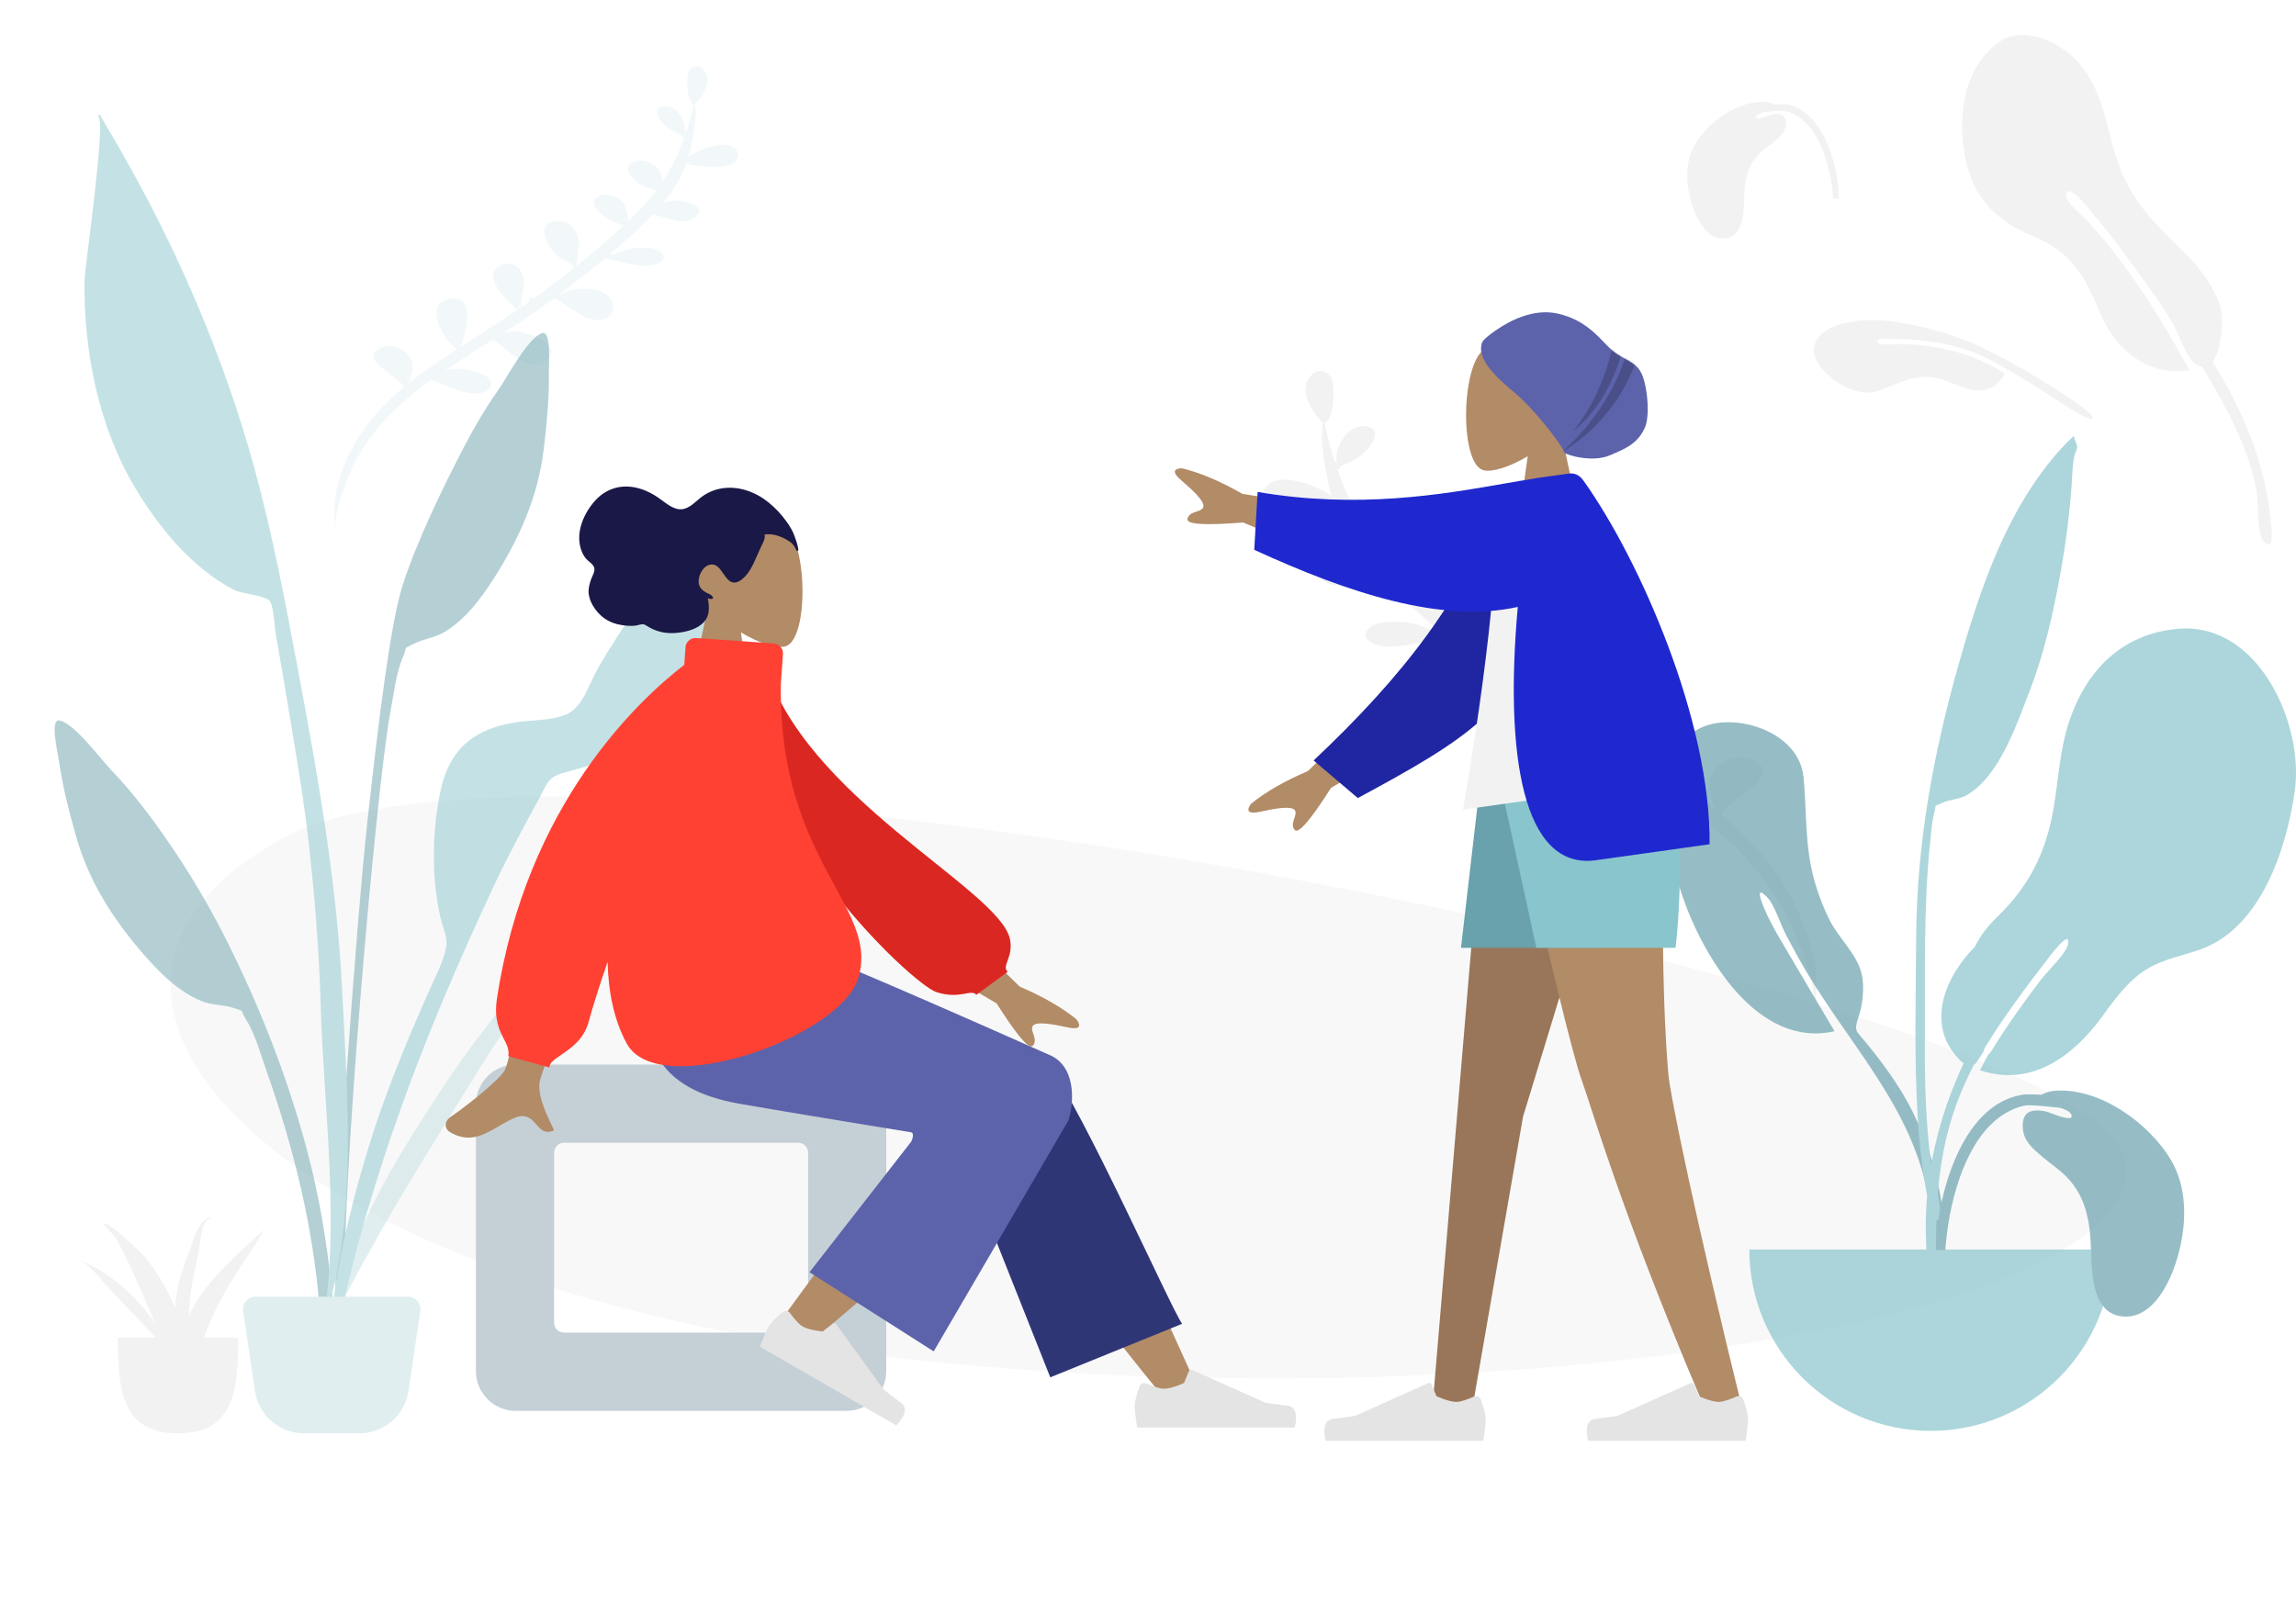 <svg width="924" height="650" viewBox="0 0 924 650" fill="none" xmlns="http://www.w3.org/2000/svg">
<g opacity="0.505">
<path fill-rule="evenodd" clip-rule="evenodd" d="M855.524 466.977C866.999 532.382 588.719 575.042 349.196 545.27C109.674 515.498 -0.207 399.235 114.089 337.286C228.385 275.336 844.049 401.573 855.524 466.977Z" fill="#F2F2F2"/>
</g>
<path fill-rule="evenodd" clip-rule="evenodd" d="M511.278 194.436C515.608 191.913 522.325 193.521 526.684 195.01C528.364 195.584 532.656 197.42 535.839 199.486C535.418 198.054 535.043 196.609 534.716 195.152C533.369 189.162 532.441 183.059 531.995 176.991C531.879 175.409 532.03 173.64 532.184 171.849C532.236 171.242 532.288 170.632 532.33 170.026C532.155 169.883 532.038 169.686 531.988 169.418C531.97 169.529 531.96 169.618 531.952 169.686C531.939 169.793 531.932 169.849 531.911 169.856C531.888 169.863 531.848 169.816 531.765 169.72C531.734 169.683 531.697 169.64 531.652 169.589C528.431 165.917 525.725 161.779 525.354 157.23C525.039 153.372 529.197 146.072 535.092 151.126C537.729 153.382 537.044 169.232 533.083 170.203C534.141 175.455 535.472 180.698 537.138 185.875C537.388 185.841 537.643 185.838 537.895 185.864C537.871 184.578 537.868 183.173 537.937 182.69C538.531 178.53 543.089 170.085 550.345 171.725C555.921 172.985 552.504 178.172 550.606 180.443C547.551 184.098 544.096 185.681 539.72 187.582C539.633 188.367 538.968 188.824 538.183 188.972C541.114 197.332 544.963 205.486 550.001 213.187L550.135 212.697L550.135 212.697C550.775 210.359 551.521 207.634 551.993 207.062C554.462 204.066 559.928 200.407 564.969 202.179C575.555 205.908 564.064 216.623 555.051 217.789C554.677 218.184 554.28 218.501 553.859 218.683C555.61 221.008 557.481 223.284 559.484 225.502C562.487 228.838 565.715 232.163 569.099 235.469C569.203 232.883 570.543 227.12 570.923 226.501C573.234 222.74 579.894 218.871 585.298 221.542C591.376 224.554 585.865 230.246 582.399 232.821C580.978 233.877 573.95 237.747 571.471 237.765C579.647 245.56 588.671 253.222 597.846 260.607C597.086 257.301 596.093 248.196 596.204 247.186C596.773 241.97 601.269 233.628 610.126 235.661C618.718 237.63 614.917 246.296 611.976 250.427C610.194 252.928 607.731 255.468 604.76 257.212C604.224 257.526 603.525 257.782 602.827 258.038L602.827 258.039C601.985 258.347 601.145 258.655 600.596 259.063C600.106 259.427 599.956 259.844 599.807 260.258C599.65 260.695 599.494 261.129 598.942 261.49C603.9 265.464 608.893 269.355 613.815 273.137C616.137 274.923 618.501 276.674 620.889 278.403C622.195 277.989 624.058 278.533 623.961 279.943C623.947 280.148 623.885 280.325 623.801 280.487C625.61 281.771 627.431 283.045 629.267 284.306C629.225 283.939 629.237 283.421 629.321 282.705C628 284.139 628.055 282.051 628.097 280.46C628.112 279.897 628.125 279.397 628.076 279.136C627.882 278.113 627.63 277.101 627.38 276.09L627.38 276.09C626.844 273.93 626.31 271.777 626.336 269.548C626.394 264.816 630.323 256.885 638.592 259.703C646.196 262.288 643.43 269.301 640.561 273.697C638.745 276.479 636.261 278.963 633.664 281.341C633.201 281.766 632.687 282.341 632.178 282.91C631.423 283.755 630.679 284.587 630.128 284.897C637.187 289.723 644.413 294.406 651.638 299.09L651.64 299.091L651.64 299.092C654.877 301.19 658.114 303.288 661.336 305.399C661.476 304.936 661.592 304.476 661.692 304.047C661.49 304.22 661.216 304.301 660.865 304.286C660.771 303.931 660.635 303.459 660.472 302.893L660.472 302.892C658.482 295.972 652.421 274.896 668.832 278.98C680.856 281.982 672.369 300.334 663.401 306.753C668.843 310.338 674.233 313.968 679.498 317.706C683.307 320.411 687.004 323.209 690.56 326.1C688.719 322.357 686.986 317.511 688.124 313.654C689.781 308.042 697.544 302.742 705.123 305.936C714.572 309.934 707.303 315.395 700.486 320.516C697.006 323.131 693.643 325.657 692.684 327.854C703.988 337.338 713.639 347.873 720.087 359.874C727.1 372.925 733.611 390.462 730.01 405.063C730.675 398.643 727.832 390.581 725.835 384.92C725.563 384.149 725.307 383.422 725.077 382.751C722.077 373.97 717.814 365.427 712.197 357.43C703.2 344.623 691.316 333.751 677.595 323.88C674.471 324.711 671.078 326.249 668.267 327.522L668.267 327.522C666.543 328.303 665.039 328.985 663.951 329.343C658.701 331.071 648.621 333.548 645.277 328.105C641.988 322.754 650.382 319.761 655.584 318.561C660.611 317.404 665.143 317.543 669.833 318.492C662.57 313.58 655.13 308.823 647.692 304.067L647.692 304.067C646.324 303.192 644.956 302.318 643.589 301.442C641.698 302.625 639.61 304.335 637.392 306.15C630.355 311.911 622.018 318.737 614.572 313.16C603.335 304.745 624.826 296.191 633.982 296.859C635.106 296.94 636.194 297.121 637.254 297.367C627.917 291.32 618.724 285.148 610.03 278.542C608.47 278.759 605.986 280.511 603.003 282.615L603.002 282.615C596.297 287.344 587.066 293.854 580.112 288.728C575.093 285.028 576.812 279.265 581.664 275.97C586.534 272.661 593.596 272.666 599.598 273.781C602.193 274.26 604.587 275.175 606.818 276.291C606.866 276.293 606.913 276.295 606.959 276.297L607.095 276.302C598.54 269.733 589.933 263.017 581.643 256.071C581.498 256.107 581.35 256.143 581.201 256.18C580.7 256.649 579.861 256.82 579.092 256.717C578.668 256.827 578.235 256.941 577.794 257.058C571.227 258.787 562.787 261.01 556.242 260.051C551.425 259.345 547.055 256.358 551.132 252.679C554.447 249.688 563.441 250.117 567.827 250.826C569.967 251.172 572.297 252.175 574.635 253.182L574.635 253.182C575.617 253.604 576.601 254.028 577.572 254.403C577.825 254.015 578.265 253.766 578.767 253.646C570.58 246.666 562.769 239.445 555.684 231.91C553.539 232.164 551.161 232.883 548.708 233.624C542.805 235.408 536.47 237.322 531.923 233.199C525.211 227.111 537.834 223.557 543.835 224.136C545.862 224.331 547.859 224.769 549.788 225.348C544.633 219.144 540.695 212.513 537.929 205.549C537.914 205.556 537.899 205.562 537.884 205.568C537.873 205.572 537.863 205.577 537.853 205.581C537.814 205.598 537.775 205.614 537.727 205.63C537.769 205.613 537.805 205.595 537.842 205.577L537.842 205.577L537.842 205.577C537.869 205.564 537.896 205.551 537.925 205.538C537.649 204.841 537.384 204.141 537.132 203.439C536.663 203.24 536.225 203.093 536.015 203.033C538.741 204.467 527.239 205.169 525.085 205.301C520.323 205.591 513.943 205.699 510.449 202.722C507.515 200.222 507.686 196.528 511.278 194.436ZM730.521 405.083C730.319 407.199 729.818 409.137 728.882 410.735C729.584 408.915 730.122 407.025 730.521 405.083Z" fill="#F2F2F2"/>
<path opacity="0.2" fill-rule="evenodd" clip-rule="evenodd" d="M295.052 59.305C291.892 57.482 286.987 58.647 283.803 59.724C282.577 60.14 279.442 61.469 277.117 62.964C277.425 61.928 277.699 60.883 277.939 59.83C278.925 55.498 279.606 51.085 279.934 46.697C280.02 45.553 279.91 44.274 279.799 42.979L279.799 42.979L279.799 42.976C279.761 42.538 279.724 42.098 279.693 41.661C279.821 41.557 279.907 41.414 279.943 41.221C279.956 41.301 279.964 41.365 279.97 41.414C279.979 41.492 279.983 41.532 279.999 41.537C280.016 41.542 280.045 41.509 280.106 41.439C280.129 41.413 280.156 41.381 280.189 41.345C282.542 38.688 284.519 35.695 284.793 32.406C285.025 29.616 281.992 24.339 277.686 27.994C275.759 29.627 276.252 41.088 279.143 41.789C278.368 45.587 277.394 49.379 276.175 53.122C275.992 53.098 275.807 53.096 275.623 53.115C275.641 52.184 275.643 51.169 275.593 50.82C275.162 47.812 271.838 41.706 266.539 42.894C262.467 43.807 264.96 47.557 266.344 49.198C268.573 51.84 271.095 52.984 274.289 54.357C274.352 54.925 274.837 55.255 275.41 55.362C273.267 61.408 270.452 67.305 266.77 72.875L266.672 72.521C266.206 70.831 265.663 68.86 265.318 68.447C263.517 66.281 259.528 63.636 255.847 64.92C248.115 67.618 256.5 75.364 263.08 76.204C263.353 76.489 263.643 76.719 263.951 76.85C262.671 78.532 261.303 80.178 259.84 81.783C257.646 84.196 255.287 86.601 252.815 88.992C252.74 87.122 251.765 82.956 251.488 82.508C249.802 79.789 244.941 76.994 240.994 78.927C236.555 81.106 240.576 85.22 243.106 87.082C244.142 87.845 249.272 90.641 251.082 90.653C245.109 96.292 238.516 101.835 231.814 107.178C232.37 104.787 233.1 98.203 233.019 97.473C232.606 93.701 229.327 87.67 222.86 89.143C216.585 90.569 219.356 96.834 221.502 99.821C222.801 101.628 224.599 103.465 226.767 104.725C227.158 104.952 227.668 105.137 228.178 105.322L228.178 105.322C228.792 105.545 229.406 105.768 229.806 106.062C230.163 106.325 230.273 106.627 230.381 106.926C230.496 107.242 230.61 107.555 231.013 107.817C227.391 110.691 223.743 113.506 220.148 116.243C218.451 117.535 216.724 118.801 214.98 120.052C214.026 119.754 212.666 120.147 212.736 121.167C212.747 121.315 212.792 121.443 212.853 121.56C211.531 122.489 210.201 123.411 208.86 124.323C208.891 124.058 208.882 123.683 208.821 123.166C209.785 124.202 209.746 122.692 209.716 121.542C209.705 121.135 209.696 120.773 209.732 120.584C209.875 119.845 210.059 119.113 210.242 118.381C210.635 116.819 211.026 115.262 211.007 113.651C210.967 110.23 208.102 104.496 202.063 106.535C196.51 108.407 198.527 113.477 200.619 116.655C201.943 118.666 203.756 120.462 205.651 122.181C205.989 122.488 206.364 122.903 206.735 123.315C207.286 123.925 207.829 124.527 208.231 124.751C203.074 128.242 197.796 131.631 192.518 135.021L192.517 135.021C190.153 136.539 187.789 138.057 185.435 139.585C185.333 139.25 185.248 138.918 185.176 138.607C185.323 138.732 185.523 138.791 185.78 138.779C185.848 138.522 185.948 138.181 186.067 137.772L186.067 137.771C187.523 132.767 191.959 117.525 179.975 120.484C171.194 122.657 177.382 135.925 183.926 140.564C179.951 143.158 176.014 145.784 172.168 148.489C169.386 150.446 166.685 152.47 164.088 154.562C165.433 151.854 166.701 148.35 165.872 145.561C164.665 141.503 159 137.674 153.464 139.985C146.563 142.879 151.868 146.826 156.843 150.527C159.383 152.416 161.837 154.242 162.536 155.831C154.278 162.691 147.226 170.312 142.512 178.992C137.385 188.431 132.623 201.113 135.245 211.671C134.763 207.028 136.843 201.198 138.303 197.104C138.502 196.546 138.69 196.021 138.858 195.535C141.052 189.185 144.169 183.006 148.274 177.223C154.849 167.959 163.532 160.094 173.554 152.953C175.835 153.553 178.312 154.664 180.363 155.584C181.622 156.148 182.72 156.641 183.514 156.899C187.347 158.147 194.705 159.935 197.15 155.999C199.553 152.128 193.426 149.966 189.629 149.1C185.959 148.265 182.649 148.367 179.225 149.055C184.53 145.501 189.964 142.059 195.397 138.618L195.398 138.618L195.402 138.615C196.4 137.983 197.398 137.351 198.395 136.719C199.775 137.573 201.299 138.809 202.917 140.121C208.052 144.285 214.136 149.218 219.576 145.184C227.784 139.095 212.097 132.916 205.411 133.402C204.59 133.461 203.796 133.592 203.022 133.77C209.842 129.395 216.557 124.929 222.908 120.15C224.048 120.307 225.86 121.573 228.038 123.093C232.932 126.511 239.668 131.215 244.748 127.507C248.414 124.83 247.162 120.663 243.621 118.282C240.067 115.891 234.91 115.897 230.527 116.704C228.633 117.052 226.885 117.714 225.255 118.521L225.179 118.524L225.052 118.53C231.302 113.777 237.59 108.918 243.646 103.893C243.752 103.919 243.86 103.945 243.969 103.972C244.334 104.311 244.947 104.434 245.508 104.359C245.818 104.439 246.134 104.522 246.456 104.606C251.25 105.854 257.411 107.459 262.19 106.764C265.708 106.252 268.9 104.091 265.925 101.432C263.506 99.27 256.939 99.583 253.736 100.097C252.174 100.348 250.472 101.073 248.764 101.802L248.764 101.802C248.047 102.108 247.328 102.414 246.619 102.686C246.435 102.406 246.113 102.225 245.747 102.139C251.728 97.09 257.435 91.866 262.612 86.415C264.177 86.598 265.913 87.117 267.704 87.653C272.013 88.941 276.638 90.323 279.959 87.341C284.863 82.936 275.648 80.37 271.266 80.79C269.787 80.932 268.328 81.249 266.919 81.668C270.687 77.181 273.565 72.385 275.588 67.349C275.607 67.356 275.625 67.364 275.643 67.372L275.643 67.372C275.672 67.384 275.7 67.396 275.735 67.407C275.72 67.401 275.706 67.395 275.692 67.388C275.678 67.382 275.665 67.376 275.651 67.369C275.632 67.359 275.612 67.35 275.591 67.341C275.793 66.837 275.987 66.331 276.171 65.823C276.513 65.678 276.833 65.573 276.986 65.529C274.995 66.567 283.393 67.071 284.966 67.165C288.443 67.374 293.101 67.45 295.653 65.297C297.797 63.488 297.674 60.817 295.052 59.305ZM134.724 211.254C134.878 212.664 135.334 213.951 136.233 215.005C135.573 213.8 135.079 212.545 134.724 211.254Z" fill="#C1DEE2"/>
<g opacity="0.7">
<path fill-rule="evenodd" clip-rule="evenodd" d="M693.822 290.77C707.474 290.062 724.359 298.031 725.815 312.871C726.873 323.653 726.546 334.405 728.183 345.172C729.492 353.776 732.261 362.036 736.038 369.874C739.67 377.411 747.203 383.827 749.162 391.879C750.411 397.01 749.712 404.227 747.99 409.245C745.896 415.347 747.009 414.865 751.182 419.985C759.359 430.018 766.723 440.307 771.93 452.29C779.43 469.55 784.348 489.725 781.564 508.618C781.21 511.017 780.79 519.627 777.486 520.229C773.796 520.902 775.522 515.978 775.719 514.387C776.974 504.238 778.09 495.367 776.575 485.059C770.732 445.288 742.201 419.085 723.623 385.331C722.602 383.59 720.446 379.445 718.947 376.711C716.58 372.393 714.201 364.179 710.997 360.977C704.963 354.947 710.511 367.071 711.686 369.385C713.173 372.313 714.808 375.425 716.332 377.99C723.302 389.882 731.082 402.862 738.28 415.121C707.147 422.214 685.221 384.785 676.866 360.178C669.982 339.905 661.746 292.505 693.822 290.77Z" fill="#69A1AC"/>
<path fill-rule="evenodd" clip-rule="evenodd" d="M876.805 253.121C853.983 254.932 839.331 269.992 832.511 291.056C828.835 302.407 828.413 314.068 826.37 325.734C823.298 343.284 816.686 356.585 803.764 369.089C799.762 372.961 796.812 376.937 794.716 381.191C790.554 385.438 786.931 390.244 784.269 396.12C780.869 403.624 779.907 412.628 783.832 420.109C784.888 422.121 787.521 426.158 790.25 427.992C780.033 449.752 774.415 473.584 775.048 497.386C775.431 511.753 776.132 526.127 776.951 540.477C777.171 544.33 778.426 550.693 780.31 544.231C782.035 538.32 779.872 529.041 779.672 522.867C778.698 492.786 777.866 465.435 790.248 437.331C791.547 434.385 792.924 431.463 794.357 428.565C794.442 428.516 794.52 428.457 794.599 428.4C794.653 428.442 794.703 428.487 794.758 428.529C794.849 428.365 794.975 428.171 795.121 427.954C795.532 427.529 795.891 426.993 796.233 426.395C797.331 424.873 798.574 423.084 798.581 422.105C798.581 422.098 798.577 422.086 798.577 422.078C806.242 409.565 815.022 397.742 823.99 386.149C823.923 386.234 833.718 372.897 832.204 380.272C831.474 383.827 824.269 390.595 821.359 394.36C814.922 402.735 807.363 413.348 801.082 423.61C800.237 424.096 799.043 426.48 798.179 428.257C797.702 429.157 797.257 430.064 796.82 430.855C819.077 438.208 836.39 423.396 848.196 406.168C848.21 406.147 848.223 406.126 848.236 406.106C851.829 401.346 855.509 396.619 860.107 392.856C867.777 386.576 875.992 385.468 885.036 382.378C909.7 373.951 920.186 341.987 923.516 318.27C927.274 291.513 908.894 250.483 876.805 253.121Z" fill="#89C5CC"/>
<path fill-rule="evenodd" clip-rule="evenodd" d="M831.723 178.19C808.299 202.569 796.982 236.383 788.022 268.172C778.014 303.676 771.403 339.728 771.149 376.642C770.983 400.895 770.323 425.299 771.739 449.523C772.241 458.126 773.099 466.744 774.462 475.255C774.575 475.955 777.626 494.958 780.545 490.53C782.205 488.011 777.417 470.817 777.056 467.953C775.021 451.822 774.548 435.573 774.647 419.325C774.81 392.575 774.022 365.961 776.733 339.309C777.137 335.33 777.457 331.151 778.402 327.258C779.406 323.119 778.127 324.926 781.396 323.287C784.573 321.694 788.498 321.922 791.794 319.924C804.866 311.997 811.553 291.635 816.758 278.275C822.711 262.997 826.329 246.706 829.219 230.628C831.341 218.816 832.858 207.075 833.716 195.11C833.987 191.339 834.003 187.396 834.744 183.688C834.944 182.688 835.945 180.918 835.909 180.033C835.832 178.158 834.701 177.056 834.608 175.481C833.627 176.363 832.665 177.267 831.723 178.19Z" fill="#89C5CC"/>
<path fill-rule="evenodd" clip-rule="evenodd" d="M704 503C704 543.317 736.683 576 777 576C817.317 576 850 543.317 850 503" fill="#89C5CC"/>
<path fill-rule="evenodd" clip-rule="evenodd" d="M827.028 439.085C845.095 437.753 865.271 452.329 873.986 467.497C881.012 479.726 879.828 495.785 875.489 508.778C872.583 517.476 866.241 529.878 855.665 529.999C842.433 530.15 841.795 513.796 841.539 504.236C841.199 491.525 839.593 480.453 829.577 471.789C828.341 470.72 827.043 469.719 825.746 468.718C824.594 467.829 823.443 466.941 822.334 466.005C822.157 465.855 821.978 465.706 821.8 465.556C818.258 462.579 814.539 459.453 814.086 454.546C813.43 447.436 817.443 446.156 823.571 447.477C823.769 447.52 824.306 447.723 825.036 448C828.166 449.186 834.844 451.718 833.581 448.692C833.105 447.552 831.368 446.648 829.175 445.971C823.501 445.354 816.733 444.638 814.787 445.066C793.792 449.672 785.617 478.755 783.446 497.233C783.212 499.227 783.023 501.228 782.857 503.232H779C779.268 498.393 779.621 493.562 780.43 488.776C783.525 470.473 793.2 443.591 814.42 440.62C815.203 440.51 818.083 440.491 821.571 440.696C823.224 439.772 825.076 439.213 827.028 439.085Z" fill="#69A1AC"/>
</g>
<g opacity="0.5">
<path fill-rule="evenodd" clip-rule="evenodd" d="M200.223 157.445C204.425 151.453 212.224 136.235 218.138 134.094C221.948 132.715 220.837 146.98 220.884 149.7C221.067 160.224 220.043 170.681 218.778 181.116C216.498 199.937 209.045 216.697 198.822 232.715C193.562 240.957 187.391 249.3 178.845 254.442C174.912 256.811 170.179 257.207 166.294 259.248C161.769 261.623 164.233 259.703 162.194 264.417C159.363 270.963 158.457 279.408 157.147 286.392C151.132 318.455 136.568 487.945 139.093 520.558C139.317 523.449 135.287 524.14 135.085 520.611C134.016 501.9 143.27 372.322 147.94 329.947C152.609 287.571 157.334 250.134 162.071 235.474C167.819 217.687 178.199 196.298 186.84 179.711C190.854 172.006 195.229 164.565 200.223 157.445Z" fill="#69A1AC"/>
<path fill-rule="evenodd" clip-rule="evenodd" d="M231.414 365.278C242.349 357.25 254.186 372.401 244.29 380.43C238.82 384.868 233.101 383.29 229.882 379.591C227.792 382.139 225.836 384.803 223.956 387.052C218.229 393.909 212.817 400.928 207.644 408.111C196.898 423.035 187.689 438.801 178.06 454.278C168.558 469.554 159.132 484.908 150.519 500.571C143.223 513.841 133.498 529.452 131 544C134.79 513.146 149.172 483.49 166.298 456.291C183.285 429.314 202.779 399.853 229.081 378.564C226.404 374.627 226.33 369.008 231.414 365.278Z" fill="#C1DEE2"/>
<path fill-rule="evenodd" clip-rule="evenodd" d="M23.913 290.031C30.032 291.227 40.031 305.07 45.075 310.344C51.07 316.612 56.508 323.292 61.635 330.292C72.671 345.358 82.541 361.376 90.934 378.08C104.616 405.311 115.578 433.265 123.533 462.918C128.403 481.069 131.556 499.883 133.424 518.565C133.777 522.089 137.471 549.253 132.148 549.985C127.361 550.644 128.84 529.359 128.609 526.463C125.998 493.798 118.177 462.015 107.299 431.226C104.929 424.519 102.728 416.304 98.938 410.268C96.209 405.921 98.919 407.437 94.123 405.792C90.005 404.378 85.313 404.724 81.096 402.993C71.936 399.237 64.601 391.944 58.171 384.608C45.676 370.351 35.774 354.928 30.613 336.66C27.75 326.532 25.118 316.344 23.658 305.902C23.281 303.203 19.972 289.26 23.913 290.031Z" fill="#69A1AC"/>
<path fill-rule="evenodd" clip-rule="evenodd" d="M48.061 59.716C71.111 99.69 90.053 143.601 102.283 188.076C109.694 215.023 114.876 242.675 120.025 270.126C127.997 312.632 135.538 355.134 137.683 398.395C139.841 441.906 144.108 492.092 129.861 534C136.978 491.452 130.202 446.162 129.002 403.35C128.429 382.912 126.768 362.674 124.588 342.355C122.473 322.645 119.018 303.029 115.801 283.474C114.234 273.95 112.588 264.441 110.912 254.937C110.411 252.101 110.2 243.687 108.401 241.75C106.591 239.8 97.354 239.005 94.454 237.574C88.615 234.693 83.122 230.6 78.261 226.275C68.942 217.984 60.835 207.151 54.436 196.472C39.631 171.764 33.712 141.61 34.011 112.994C34.068 107.438 43.003 47.61 39.415 46.786C39.631 46.533 39.835 46.272 40.028 46C42.745 50.549 45.411 55.128 48.061 59.716Z" fill="#89C5CC"/>
<path fill-rule="evenodd" clip-rule="evenodd" d="M296.846 203.887C297.202 203.374 299.517 199.807 298.351 200.035C300.724 199.57 295.087 203.969 301 201.27C298.192 203.922 299.813 207.366 299.85 210.935C299.911 216.73 298.942 222.476 297.851 228.146C296.126 237.109 293.557 245.823 289.828 254.159C281.701 272.326 267.901 289.814 251.518 301.172C243.43 306.779 235.504 308.689 226.28 311.27C220.453 312.901 219.991 315.915 216.898 321.569C210.46 333.345 204.136 345.078 198.457 357.251C191.677 371.788 185.095 386.34 178.886 401.132C157.969 450.957 140.945 502.578 132.005 556C131.786 524.519 139.069 492.095 148.255 462.088C154.947 440.226 163.658 419.151 172.95 398.29C175.201 393.236 178.613 386.735 179.57 381.155C180.239 377.245 178.192 373.486 177.255 369.367C173.601 353.33 173.863 335.363 177.071 319.24C180.609 301.461 190.839 293.209 208.145 290.691C214.474 289.769 222.519 290.107 228.322 287.408C234.645 284.47 237.253 274.81 240.849 268.61C250.506 251.953 261.98 235.979 275.155 221.945C278.803 218.059 282.726 214.473 286.888 211.15C289.513 209.053 295.058 206.47 296.846 203.887Z" fill="#89C5CC"/>
<path fill-rule="evenodd" clip-rule="evenodd" d="M97.845 527.729C97.4 524.71 99.74 522 102.791 522H164.209C167.26 522 169.6 524.71 169.155 527.729L164.408 559.918C162.961 569.73 154.541 577 144.622 577H122.378C112.459 577 104.039 569.73 102.592 559.918L97.845 527.729Z" fill="#C1DEE2"/>
</g>
<path fill-rule="evenodd" clip-rule="evenodd" d="M47.418 538.456C47.418 559.743 49.098 577 71.646 577C94.194 577 95.873 559.743 95.873 538.456" fill="#F2F2F2"/>
<path fill-rule="evenodd" clip-rule="evenodd" d="M78.353 525.174C77.527 526.603 76.79 528.061 76.139 529.54C76.116 526.493 76.284 523.424 76.745 520.313C77.531 514.983 78.732 509.682 79.861 504.388C80.672 500.584 80.621 493.752 83.699 490.72C84.544 490.065 84.747 491.351 84.747 491.908C84.757 492.026 84.745 489.632 83.925 490.049C79.054 492.564 77.476 500.474 75.917 504.434C73.642 510.215 71.706 516.124 70.909 522.138C70.708 523.657 70.598 525.176 70.573 526.692C70.407 526.287 70.252 525.878 70.08 525.474C67.268 518.881 63.475 512.447 58.743 506.514C57.578 505.054 42.934 490.649 41.788 492.854C41.901 493.174 42.138 493.44 42.499 493.651C42.52 493.675 42.521 493.662 42.508 493.626C43.368 495.016 45.814 497.161 46.575 498.379C48.492 501.442 49.982 504.693 51.496 507.882C54.695 514.622 57.662 521.429 60.539 528.25C61.208 529.839 61.907 531.419 62.619 532.994C55.277 522.405 45.483 512.791 32 507.287C36.605 509.63 39.624 514.037 42.734 517.412C46.485 521.483 50.435 525.444 54.193 529.51C58.625 534.307 63.84 539.358 68.104 544.666C72.233 553.336 76.246 562.015 78.723 571.128C77.708 567.98 78.644 563.628 78.47 560.324C78.332 557.693 78.025 555.084 77.603 552.48C78.124 553.655 78.573 554.83 78.776 555.924C78.591 554.09 78.377 552.268 78.147 550.455C78.737 548.758 79.316 547.175 79.707 545.87C81.712 539.179 84.099 532.602 87.35 526.193C90.357 520.264 93.808 514.41 97.567 508.735C99.321 506.089 101.099 503.453 102.866 500.812C104.022 499.083 105.123 496.316 106.733 494.659C96.326 504.174 84.956 513.757 78.353 525.174Z" fill="#F2F2F2"/>
<path fill-rule="evenodd" clip-rule="evenodd" d="M893.633 123.827C890.65 113.876 883.646 106.087 876.375 98.951C862.22 85.058 854.607 76.468 849.562 56.145C846.595 44.193 843.575 31.527 834.165 22.856C827.313 16.541 815.521 11.236 806.358 15.758C792.261 24.172 788.475 41.438 789.897 56.9C791.659 76.063 800.61 87.879 817.807 94.938C827.497 98.913 833.938 104.158 839.198 113.298C843.405 120.607 845.858 129.759 851.145 136.384C859.05 146.288 868.941 150.691 881.134 149.046C869.714 128.035 856.371 106.826 840.278 89.135C838.771 87.356 829.886 80.549 831.678 77.518C833.652 74.18 842.774 86.717 842.709 86.642C847.386 92.01 851.714 97.715 855.963 103.475C855.953 103.48 855.94 103.483 855.928 103.489C860.304 109.399 864.644 115.397 868.902 121.469C870.624 124.038 872.3 126.639 873.905 129.306C876.259 133.219 879.996 144.325 883.849 146.731C884.673 147.245 885.436 147.533 886.148 147.651C888.777 151.956 891.335 156.294 893.768 160.685C900.121 172.151 905.574 184.257 908.076 197.202C908.807 200.98 908.29 215.114 910.869 217.841C915.585 222.83 914.203 213.223 913.921 210.323C911.579 186.31 902.958 165.851 890.441 145.663C894.286 140.641 894.842 127.859 893.633 123.827Z" fill="#F2F2F2"/>
<path fill-rule="evenodd" clip-rule="evenodd" d="M732.131 135.43C737.102 129.573 749.052 128.579 756.361 128.971C765.404 129.456 774.694 131.658 783.298 134.32C797.471 138.704 811.244 146.706 823.727 154.451C825.231 155.384 843.764 166.529 842.124 168.485C840.498 170.423 822.305 157.184 818.25 154.902C809.597 150.032 801.662 144.272 792.124 141.055C782.249 137.724 771.805 136.405 761.42 136.496C760.087 136.508 755.74 135.579 755.646 137.551C755.554 139.479 762.748 138.473 764.016 138.485C769.255 138.533 774.527 139.026 779.691 139.934C789.368 141.635 798.465 145.061 806.753 150.317C804.44 155.694 798.897 158.173 793.081 156.828C788.055 155.664 783.156 152.795 778.234 151.966C774.845 151.395 771.451 151.735 768.164 152.69C759.494 155.209 754.494 160.371 744.961 156.78C737.489 153.966 724.991 143.853 732.131 135.43Z" fill="#F2F2F2"/>
<path fill-rule="evenodd" clip-rule="evenodd" d="M710.752 41.051C699.714 40.246 687.388 49.056 682.063 58.223C677.771 65.615 678.494 75.321 681.145 83.173C682.92 88.431 686.795 95.926 693.257 95.999C701.341 96.091 701.73 86.207 701.887 80.428C702.094 72.746 703.076 66.054 709.195 60.818C709.95 60.172 710.743 59.566 711.536 58.961C712.239 58.424 712.943 57.887 713.62 57.322C713.728 57.231 713.837 57.141 713.946 57.05C716.11 55.251 718.382 53.361 718.659 50.396C719.06 46.099 716.608 45.325 712.864 46.124C712.743 46.149 712.415 46.272 711.969 46.44C710.057 47.157 705.977 48.687 706.749 46.858C707.039 46.169 708.101 45.623 709.44 45.213C712.907 44.84 717.042 44.408 718.231 44.666C731.058 47.45 736.052 65.028 737.378 76.196C737.529 77.46 737.649 78.729 737.753 80H740.105C739.94 77.015 739.725 74.036 739.221 71.085C737.331 60.022 731.419 43.775 718.455 41.979C717.977 41.913 716.217 41.901 714.086 42.025C713.076 41.467 711.945 41.129 710.752 41.051Z" fill="#F2F2F2"/>
<path fill-rule="evenodd" clip-rule="evenodd" d="M298.181 254.584C305.455 258.971 312.602 261.091 315.957 260.226C324.37 258.056 325.144 227.257 318.634 215.115C312.125 202.974 278.66 197.681 276.974 221.738C276.388 230.087 279.892 237.539 285.068 243.619L275.787 286.909H302.747L298.181 254.584Z" fill="#B28B67"/>
<path fill-rule="evenodd" clip-rule="evenodd" d="M321.18 220.567C320.913 218.993 320.26 217.245 319.733 215.756C319.054 213.837 318.027 212.106 316.896 210.475C314.767 207.404 312.214 204.631 309.394 202.33C304.244 198.126 297.688 195.701 291.241 196.488C287.986 196.886 284.826 198.128 282.136 200.197C279.707 202.065 277.369 204.816 274.223 205.013C270.799 205.228 267.661 202.204 264.915 200.337C261.819 198.231 258.526 196.697 254.908 196.101C248.846 195.102 243.152 197.151 238.975 202.128C234.529 207.424 231.298 215.19 234.217 222.207C234.76 223.511 235.458 224.611 236.46 225.522C237.378 226.358 238.782 227.247 239.154 228.583C239.55 230.002 238.368 231.833 237.91 233.114C237.253 234.949 236.714 236.875 236.905 238.87C237.22 242.146 239.277 245.273 241.45 247.425C243.66 249.616 246.38 250.873 249.286 251.452C251.226 251.838 253.209 252.052 255.181 251.907C256.16 251.835 257.024 251.562 257.972 251.346C258.895 251.136 259.41 251.381 260.193 251.887C263.828 254.239 267.736 255.148 271.934 254.799C275.476 254.503 279.559 253.644 282.449 251.215C285.659 248.518 285.595 244.798 284.84 240.824C285.64 241.22 287.853 241.466 286.53 239.884C286.006 239.258 285.016 239.003 284.344 238.635C283.561 238.206 282.766 237.651 282.158 236.951C279.704 234.126 282.183 228.376 285.268 227.428C289.852 226.02 290.878 232.507 294.15 234.185C296.032 235.15 298 233.831 299.409 232.485C301.298 230.681 302.584 228.291 303.695 225.86C304.611 223.857 305.462 221.826 306.395 219.834C306.831 218.903 308.339 216.272 307.581 215.22C310.864 214.565 314.521 215.93 317.349 217.721C318.517 218.461 319.408 219.277 320.032 220.584C320.165 220.864 320.456 221.696 320.821 221.73C321.501 221.794 321.247 220.962 321.18 220.567Z" fill="#191847"/>
<path fill-rule="evenodd" clip-rule="evenodd" d="M207.537 428.548C198.7 428.548 191.537 435.712 191.537 444.548V551.939C191.537 560.776 198.7 567.939 207.537 567.939H340.667C349.503 567.939 356.667 560.776 356.667 551.939V444.548C356.667 435.712 349.503 428.548 340.667 428.548H207.537ZM226.99 460.024C224.781 460.024 222.99 461.814 222.99 464.024V532.464C222.99 534.673 224.781 536.464 226.99 536.464H321.213C323.422 536.464 325.213 534.673 325.213 532.464V464.023C325.213 461.814 323.422 460.024 321.213 460.024H226.99Z" fill="#C5CFD6"/>
<path fill-rule="evenodd" clip-rule="evenodd" d="M468.055 562.319C445.908 535.254 430.922 515.19 423.099 502.126C409.703 479.757 398.739 459.853 395.279 452.25C387.028 434.118 414.273 425.628 420.439 434.085C429.772 446.885 449.703 487.163 480.233 554.919L468.055 562.319Z" fill="#B28B67"/>
<path fill-rule="evenodd" clip-rule="evenodd" d="M422.671 554.45L381.453 450.622C372.638 431.695 415.21 419.254 421.689 428.062C436.398 448.06 471.358 526.947 475.74 532.905L422.671 554.45Z" fill="#2F3676"/>
<path fill-rule="evenodd" clip-rule="evenodd" d="M312.894 533.628C320.923 521.907 350.127 482.477 366.034 466.162C370.605 461.474 375.065 456.974 379.284 452.781C391.822 440.317 416.792 461.266 404.276 472.619C373.107 500.891 327.63 539.057 323.83 542.46C318.505 547.229 307.848 540.993 312.894 533.628Z" fill="#B28B67"/>
<path fill-rule="evenodd" clip-rule="evenodd" d="M317.938 528.586C317.251 527.637 315.909 527.414 315.011 528.164C313.172 529.7 310.363 532.201 309.374 533.916C307.855 536.55 305.817 542.108 305.817 542.108C308.869 543.872 360.686 573.809 360.686 573.809C360.686 573.809 366.907 567.969 362.625 564.743C358.342 561.516 355.557 559.301 355.557 559.301L336.543 533.086C336.212 532.63 335.57 532.537 335.124 532.881L331.088 535.991C331.088 535.991 325.673 535.518 323.006 533.977C321.315 533 319.235 530.376 317.938 528.586Z" fill="#E4E4E4"/>
<path fill-rule="evenodd" clip-rule="evenodd" d="M461.397 556.909C460.328 556.431 459.054 556.909 458.651 558.008C457.826 560.258 456.643 563.829 456.643 565.81C456.643 568.85 457.656 574.684 457.656 574.684C461.181 574.684 521.014 574.684 521.014 574.684C521.014 574.684 523.483 566.514 518.162 565.862C512.842 565.211 509.322 564.686 509.322 564.686L479.758 551.497C479.244 551.267 478.641 551.508 478.426 552.029L476.485 556.742C476.485 556.742 471.559 559.041 468.48 559.041C466.527 559.041 463.415 557.81 461.397 556.909Z" fill="#E4E4E4"/>
<path fill-rule="evenodd" clip-rule="evenodd" d="M366.622 455.808C366.622 455.808 315.235 447.431 297.782 444.351C264.618 438.499 254.947 420.64 260.665 381.675L321.769 381.675C333.899 385.18 423.131 425.032 423.131 425.032C433.835 430.349 431.841 446.025 429.885 451.19C429.765 451.506 375.755 544.01 375.755 544.01L325.768 512.144L366.716 459.563C366.716 459.563 368.338 456.294 366.622 455.808Z" fill="#5C63AB"/>
<path fill-rule="evenodd" clip-rule="evenodd" d="M203.217 430.693C206.509 424.01 222.956 338 222.956 338L247.554 338.092C247.554 338.092 219.452 429.203 217.719 433.501C215.468 439.083 219.292 447.194 221.885 452.694C222.286 453.545 222.658 454.334 222.973 455.04C219.375 456.651 217.647 454.704 215.825 452.651C213.767 450.333 211.589 447.879 206.463 450.266C204.483 451.188 202.609 452.278 200.778 453.343C194.454 457.021 188.644 460.401 180.74 455.521C179.487 454.747 178.114 451.834 181.432 449.558C189.697 443.886 201.608 433.96 203.217 430.693ZM410.386 397.18L378.564 366.115L367.995 384.415L401.085 403.938C409.382 417.018 414.255 422.669 415.704 420.892C416.926 419.394 416.366 417.752 415.85 416.24C415.448 415.062 415.073 413.962 415.588 413.071C416.764 411.034 423.408 412.2 429.665 413.577C435.923 414.953 434.475 411.877 433.145 410.272C427.231 405.496 419.645 401.132 410.386 397.18Z" fill="#B28B67"/>
<path fill-rule="evenodd" clip-rule="evenodd" d="M297.911 268.172L307.624 266.505C322.926 320.633 401.547 357.529 406.373 377.764C408.143 385.185 402.806 388.936 405.563 391.196L392.937 400.445C390.799 397.949 386.237 402.515 376.708 399.321C367.18 396.127 297.911 332.265 297.911 268.172Z" fill="#DB2721"/>
<path fill-rule="evenodd" clip-rule="evenodd" d="M280.142 256.837C277.939 256.682 276.027 258.344 275.873 260.548L275.379 267.628C257.098 281.705 211.79 323.772 199.983 402.083C198.743 410.309 200.986 414.715 202.778 418.235C204.004 420.644 205.019 422.638 204.563 425.156L221.087 429.721C221.087 427.861 223.17 426.446 225.857 424.621C229.763 421.967 234.947 418.445 236.864 411.425C238.681 404.77 241.342 396.459 244.521 387.213C244.821 399.458 247.141 410.72 252.197 420.047C264.809 443.317 337.692 417.798 345.307 394.058C349.37 381.39 343.604 370.755 335.979 356.689C326.3 338.834 313.624 315.452 314.25 275.368L315.094 263.292C315.248 261.088 313.586 259.177 311.383 259.023L280.142 256.837Z" fill="#FF4133"/>
<path fill-rule="evenodd" clip-rule="evenodd" d="M614.823 183.65C607.538 188.041 600.38 190.162 597.02 189.296C588.594 187.125 587.82 156.302 594.339 144.151C600.858 131.999 634.372 126.703 636.061 150.779C636.647 159.134 633.139 166.592 627.955 172.676L637.25 216H610.25L614.823 183.65Z" fill="#B28B67"/>
<path fill-rule="evenodd" clip-rule="evenodd" d="M596.102 139.439C596.338 137.971 595.87 137.25 601.773 133.114C607.677 128.977 617.208 124.099 626.808 126.222C639.267 128.977 644.215 137.195 649.019 141.19C653.35 144.792 657.695 145.212 660.271 149.681C662.846 154.15 664.216 167.008 661.977 172.119C658.888 179.171 652.796 181.07 648.349 183.101C640.723 186.585 629.944 182.906 629.683 182.296C627.663 177.581 616.79 164.28 610.25 158.692C605.441 154.583 594.992 146.33 596.102 139.439Z" fill="#5C63AB"/>
<mask id="mask0" mask-type="alpha" maskUnits="userSpaceOnUse" x="596" y="125" width="68" height="60">
<path fill-rule="evenodd" clip-rule="evenodd" d="M596.102 139.439C596.338 137.971 595.87 137.25 601.773 133.114C607.677 128.977 617.208 124.099 626.808 126.222C639.267 128.977 644.215 137.195 649.019 141.19C653.35 144.792 657.695 145.212 660.271 149.681C662.846 154.15 664.216 167.008 661.977 172.119C658.888 179.171 652.796 181.07 648.349 183.101C640.723 186.585 629.944 182.906 629.683 182.296C627.663 177.581 616.79 164.28 610.25 158.692C605.441 154.583 594.992 146.33 596.102 139.439Z" fill="white"/>
</mask>
<g mask="url(#mask0)">
<path fill-rule="evenodd" clip-rule="evenodd" d="M633.162 173.501C646.073 157.578 649.111 138.375 649.111 138.375L653 140.835C653 140.835 648.217 161.82 633.162 173.501ZM628.25 182.25C649.144 163.891 654.127 143.26 654.127 143.26L658.625 144.586C658.625 144.586 652.426 167.657 628.25 182.25Z" fill="black" fill-opacity="0.2"/>
</g>
<path fill-rule="evenodd" clip-rule="evenodd" d="M655.213 311L612.941 449.467L592.464 567.223H576.408L598.046 311H655.213Z" fill="#997659"/>
<path fill-rule="evenodd" clip-rule="evenodd" d="M670.336 311C667.465 387.026 670.844 426.241 671.486 433.148C672.129 440.055 680.928 484.842 701.76 569.542L684.651 563.655C651.729 485.973 640.51 445.6 636.734 435.399C632.958 425.199 622.929 383.732 606.648 311H670.336Z" fill="#B28B67"/>
<path fill-rule="evenodd" clip-rule="evenodd" d="M698.761 562.204C699.831 561.725 701.106 562.203 701.509 563.303C702.334 565.556 703.517 569.132 703.517 571.115C703.517 574.159 702.504 580 702.504 580C698.979 580 639.146 580 639.146 580C639.146 580 636.676 571.819 641.997 571.167C647.318 570.515 650.838 569.989 650.838 569.989L680.401 556.784C680.916 556.554 681.519 556.795 681.734 557.317L683.675 562.035C683.675 562.035 688.601 564.338 691.68 564.338C693.632 564.338 696.743 563.106 698.761 562.204Z" fill="#E4E4E4"/>
<path fill-rule="evenodd" clip-rule="evenodd" d="M593.168 562.204C594.238 561.725 595.513 562.203 595.916 563.303C596.74 565.556 597.923 569.132 597.923 571.115C597.923 574.159 596.911 580 596.911 580C593.386 580 533.553 580 533.553 580C533.553 580 531.083 571.819 536.404 571.167C541.725 570.515 545.245 569.989 545.245 569.989L574.808 556.784C575.323 556.554 575.926 556.795 576.14 557.317L578.082 562.035C578.082 562.035 583.007 564.338 586.087 564.338C588.039 564.338 591.15 563.106 593.168 562.204Z" fill="#E4E4E4"/>
<path fill-rule="evenodd" clip-rule="evenodd" d="M660.83 311L642.857 381.547H587.959L596.145 311H660.83Z" fill="#69A1AC"/>
<path fill-rule="evenodd" clip-rule="evenodd" d="M670.94 311C679.811 337.642 674.31 381.547 674.31 381.547H618.289L602.885 311H670.94Z" fill="#89C5CC"/>
<path fill-rule="evenodd" clip-rule="evenodd" d="M500.054 198.841L544.059 205.56L535.798 225.004L500.255 210.331C484.801 211.573 477.347 211.082 477.894 208.857C478.356 206.981 480.006 206.44 481.525 205.942C482.709 205.555 483.814 205.193 484.217 204.245C485.136 202.082 480.201 197.48 475.331 193.313C470.461 189.145 473.792 188.451 475.876 188.547C483.257 190.396 491.316 193.827 500.054 198.841ZM526.359 310.395L558.235 279.352L568.815 297.633L535.672 317.145C527.359 330.214 522.478 335.861 521.027 334.086C519.804 332.59 520.365 330.949 520.882 329.438C521.285 328.261 521.661 327.162 521.145 326.272C519.968 324.238 513.315 325.404 507.048 326.781C500.781 328.158 502.232 325.084 503.564 323.48C509.488 318.708 517.086 314.346 526.359 310.395Z" fill="#B28B67"/>
<path fill-rule="evenodd" clip-rule="evenodd" d="M603.573 201.444C589.283 240.183 565.18 271.727 528.645 306.132L546.436 321.262C589.371 298.093 611.853 284.595 618.81 248.914C620.556 239.959 618.789 212.442 618.542 197.869L603.573 201.444Z" fill="#2026A2"/>
<path fill-rule="evenodd" clip-rule="evenodd" d="M674.538 313.848L588.756 325.904C588.756 325.904 605.432 233.073 601.416 199.916C601.279 198.789 603.081 196.516 604.037 196.646C614.529 198.073 625.336 191.483 625.336 191.483C650.261 221.274 662.942 260.482 674.538 313.848Z" fill="#F2F2F2"/>
<path fill-rule="evenodd" clip-rule="evenodd" d="M610.819 244.317C605.484 303.568 612.701 350.442 642.28 346.285L688.019 339.857C688.434 290.103 659.846 225.217 637.356 193.623C636.497 192.416 634.713 190.165 631.324 190.641L618.033 192.509C618.03 192.528 618.027 192.546 618.023 192.564C614.028 193.159 609.645 193.924 604.897 194.753C580.457 199.017 546.378 204.964 506.117 198.032L504.759 221.327C542.67 238.764 580.311 251.109 610.819 244.317Z" fill="#1F28CF"/>
</svg>
